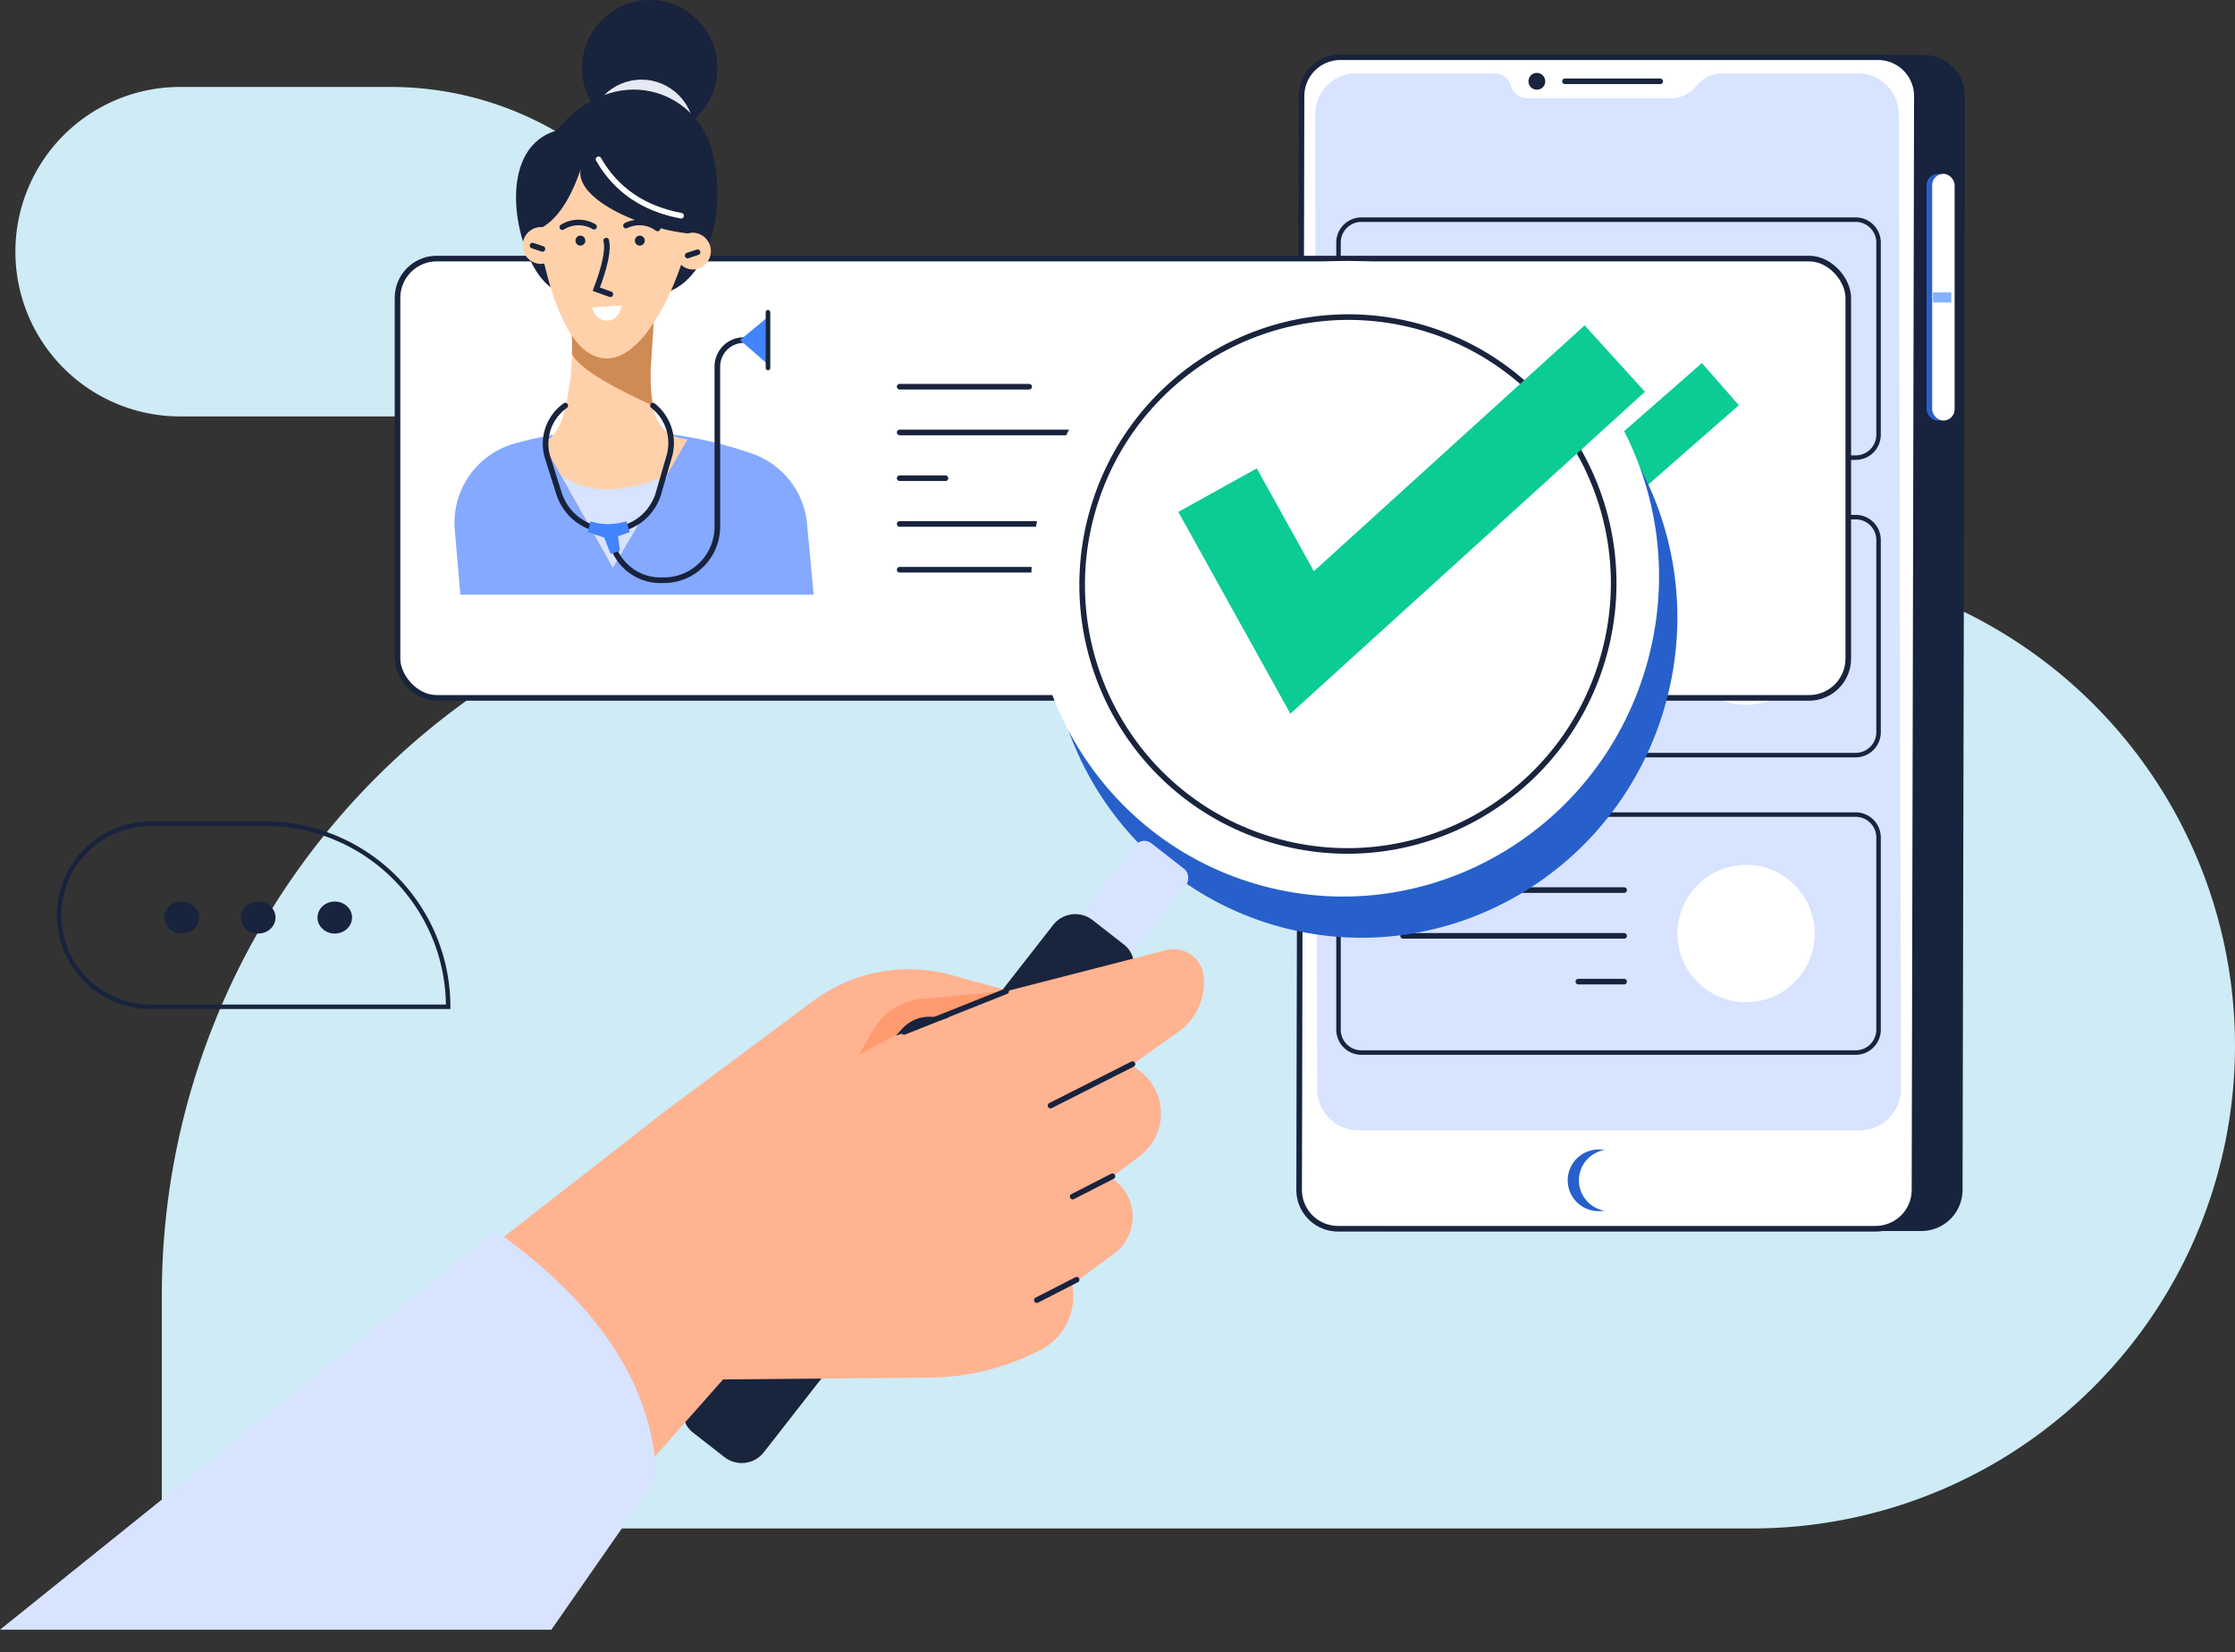 <svg xmlns="http://www.w3.org/2000/svg" width="398.565" height="294.691" viewBox="0 0 398.565 294.691">
    <rect x="0" y="0" width="398.565" height="294.691" fill="#333333" stroke="none"/>
    <defs>
        <style>
            .prefix__cls-1{fill:#ceebf6}.prefix__cls-1,.prefix__cls-16,.prefix__cls-17,.prefix__cls-2,.prefix__cls-21,.prefix__cls-4,.prefix__cls-9{fill-rule:evenodd}.prefix__cls-2,.prefix__cls-9{fill:none;stroke:#18233d;stroke-linecap:round}.prefix__cls-2{stroke-width:.8px}.prefix__cls-3,.prefix__cls-4{fill:#18233d}.prefix__cls-5{fill:#2760cb}.prefix__cls-6{fill:#fff}.prefix__cls-17,.prefix__cls-8{fill:#d7e3ff}.prefix__cls-10{fill:#19243d}.prefix__cls-16{fill:#ffd1ab}.prefix__cls-21{fill:#4385ff}
        </style>
    </defs>
    <g id="prefix__Page-1">
        <g id="prefix__Desktop-HD">
            <g id="prefix__the-job-you-search-is-aavailable_-submit-your-CV" data-name="the-job-you-search-is-aavailable,-submit-your-CV">
                <path id="prefix__Rectangle" d="M167.581 123h153.025a86.1 86.1 0 0 1 86.1 86.1 86.1 86.1 0 0 1-86.1 86.1H37v-41.619A130.581 130.581 0 0 1 167.581 123z" class="prefix__cls-1" transform="translate(-8.143 -22.616)"/>
                <g id="prefix__Group-13" transform="rotate(180 39.96 89.775)">
                    <path id="prefix__Rectangle-2" d="M32.645 32.645h20.4a16.323 16.323 0 0 0 16.326-16.322A16.323 16.323 0 0 0 53.049 0H0a32.645 32.645 0 0 0 32.645 32.645z" class="prefix__cls-2" data-name="Rectangle"/>
                    <g id="prefix__Group-3" transform="translate(17.139 13.058)">
                        <ellipse id="prefix__Oval" cx="3.082" cy="2.856" class="prefix__cls-3" rx="3.082" ry="2.856"/>
                        <ellipse id="prefix__Oval-2" cx="3.082" cy="2.856" class="prefix__cls-3" data-name="Oval" rx="3.082" ry="2.856" transform="translate(13.649)"/>
                        <ellipse id="prefix__Oval-3" cx="3.082" cy="2.856" class="prefix__cls-3" data-name="Oval" rx="3.082" ry="2.856" transform="translate(27.297)"/>
                    </g>
                </g>
                <path id="prefix__Rectangle-3" d="M58.762 58.762H96.3a29.381 29.381 0 0 0 29.381-29.381A29.381 29.381 0 0 0 96.3 0H0a58.762 58.762 0 0 0 58.762 58.762z" class="prefix__cls-1" data-name="Rectangle" transform="rotate(180 64.213 37.134)"/>
                <g id="prefix__Mobile" transform="translate(231.674 9.794)">
                    <path id="prefix__Rectangle-4" d="M17.78 0h95.862a7.345 7.345 0 0 1 7.345 7.345v.016l-.425 195.056a7.345 7.345 0 0 1-7.345 7.329H17.355a7.345 7.345 0 0 1-7.345-7.346v-.016l.425-195.055A7.345 7.345 0 0 1 17.78 0z" class="prefix__cls-4" data-name="Rectangle" transform="translate(-2.257)"/>
                    <rect id="prefix__Rectangle-5" width="4" height="44" class="prefix__cls-5" data-name="Rectangle" rx="2" transform="translate(111.891 21.206)"/>
                    <rect id="prefix__Rectangle-6" width="4" height="44" class="prefix__cls-6" data-name="Rectangle" rx="2" transform="translate(112.891 21.206)"/>
                    <path id="prefix__Rectangle-7" d="M7.872.5A6.937 6.937 0 0 0 .935 7.422L.51 202.478v.015a6.937 6.937 0 0 0 6.937 6.937h95.862a6.937 6.937 0 0 0 6.937-6.922l.425-195.056v-.015A6.937 6.937 0 0 0 103.734.5z" data-name="Rectangle" transform="translate(-.51 -.092)" style="fill:#fff;stroke:#18233d;fill-rule:evenodd"/>
                    <g id="prefix__Oval-4" data-name="Oval" transform="translate(47.905 195.056)">
                        <circle id="prefix__Mask" cx="5.5" cy="5.5" r="5.5" class="prefix__cls-5" transform="translate(-.014 .151)"/>
                        <circle id="prefix__Ellipse_73" cx="5.5" cy="5.5" r="5.5" class="prefix__cls-6" data-name="Ellipse 73" transform="translate(1.986 .151)"/>
                    </g>
                    <g id="prefix__Rectangle-_-Rectangle-_-Rectangle-_-Rectangle-Mask" data-name="Rectangle-+-Rectangle-+-Rectangle-+-Rectangle-Mask" transform="translate(2.857 3.265)">
                        <path id="prefix__Mask-2" d="M7.355 0H31.9a3.175 3.175 0 0 1 3.034 2.241 3.175 3.175 0 0 0 3.034 2.241h25.4a5.933 5.933 0 0 0 4.644-2.241A5.933 5.933 0 0 1 72.666 0h24.08a7.345 7.345 0 0 1 7.345 7.33l.368 173.836a7.345 7.345 0 0 1-7.33 7.361H7.723A7.345 7.345 0 0 1 .378 181.2L.01 7.361A7.345 7.345 0 0 1 7.34 0h.016z" class="prefix__cls-8" data-name="Mask" transform="translate(-.01)"/>
                        <path id="prefix__Rectangle-8" d="M9.194 97h88.143a4.081 4.081 0 0 1 4.081 4.081v34.278a4.081 4.081 0 0 1-4.081 4.081H9.194a4.081 4.081 0 0 1-4.081-4.081v-34.278A4.081 4.081 0 0 1 9.194 97z" class="prefix__cls-2" data-name="Rectangle" transform="translate(-.948 -17.835)"/>
                        <g id="prefix__Group-2" transform="translate(15.681 88.142)">
                            <g id="prefix__Group_508" data-name="Group 508" transform="rotate(180 36.703 12.242)">
                                <path id="prefix__Path-96" d="M0 0h23.095" class="prefix__cls-9" transform="translate(33.989 19.995)"/>
                                <path id="prefix__Path-96-2" d="M0 0h39.418" class="prefix__cls-9" data-name="Path-96" transform="translate(33.989 11.834)"/>
                                <path id="prefix__Path-96-3" d="M0 0h8.161" class="prefix__cls-9" data-name="Path-96" transform="translate(33.989 3.673)"/>
                                <circle id="prefix__Oval-5" cx="12.242" cy="12.242" r="12.242" class="prefix__cls-6" data-name="Oval"/>
                            </g>
                        </g>
                        <path id="prefix__Rectangle-9" d="M9.194 32h88.143a4.081 4.081 0 0 1 4.081 4.081v34.277a4.081 4.081 0 0 1-4.081 4.081H9.194a4.081 4.081 0 0 1-4.081-4.081V36.081A4.081 4.081 0 0 1 9.194 32z" class="prefix__cls-2" data-name="Rectangle" transform="translate(-.948 -5.884)"/>
                        <path id="prefix__Rectangle-10" d="M9.194 162h88.143a4.081 4.081 0 0 1 4.081 4.081v34.278a4.081 4.081 0 0 1-4.081 4.081H9.194a4.081 4.081 0 0 1-4.081-4.081v-34.278A4.081 4.081 0 0 1 9.194 162z" class="prefix__cls-2" data-name="Rectangle" transform="translate(-.948 -29.786)"/>
                        <g id="prefix__Group-2-2" data-name="Group-2" transform="translate(15.681 141.191)">
                            <g id="prefix__Group_509" data-name="Group 509" transform="rotate(180 36.703 12.242)">
                                <path id="prefix__Path-96-4" d="M0 0h23.095" class="prefix__cls-9" data-name="Path-96" transform="translate(33.989 19.995)"/>
                                <path id="prefix__Path-96-5" d="M0 0h39.418" class="prefix__cls-9" data-name="Path-96" transform="translate(33.989 11.834)"/>
                                <path id="prefix__Path-96-6" d="M0 0h8.161" class="prefix__cls-9" data-name="Path-96" transform="translate(33.989 3.673)"/>
                                <circle id="prefix__Oval-6" cx="12.242" cy="12.242" r="12.242" class="prefix__cls-6" data-name="Oval"/>
                            </g>
                        </g>
                    </g>
                    <rect id="prefix__Rectangle-11" width="18" height="1" class="prefix__cls-10" data-name="Rectangle" rx=".5" transform="translate(46.891 4.206)"/>
                    <circle id="prefix__Oval-7" cx="1.5" cy="1.5" r="1.5" class="prefix__cls-10" data-name="Oval" transform="translate(40.891 3.206)"/>
                    <path id="prefix__Path-106" d="M139 53h3.265" transform="translate(-25.974 -9.745)" style="stroke:#85b0ff;stroke-width:1.8px;fill:none;fill-rule:evenodd"/>
                </g>
                <rect id="prefix__Rectangle-12" width="258.714" height="78.349" data-name="Rectangle" rx="7" transform="translate(70.888 46.112)" style="fill:#fff;stroke-linecap:round;stroke:#18233d"/>
                <path id="prefix__Path-96-7" d="M198.224 84.5h23.095" class="prefix__cls-9" data-name="Path-96" transform="translate(-37.787 -15.537)"/>
                <path id="prefix__Path-96-8" d="M198.224 94.5h39.418" class="prefix__cls-9" data-name="Path-96" transform="translate(-37.787 -17.375)"/>
                <path id="prefix__Path-96-9" d="M198.224 104.5h8.161" class="prefix__cls-9" data-name="Path-96" transform="translate(-37.787 -19.214)"/>
                <path id="prefix__Path-96-10" d="M198.224 114.5h39.418" class="prefix__cls-9" data-name="Path-96" transform="translate(-37.787 -21.053)"/>
                <path id="prefix__Path-96-11" d="M198.224 124.5h32.645" class="prefix__cls-9" data-name="Path-96" transform="translate(-37.787 -22.891)"/>
                <path id="prefix__Path-229" d="M0 27.117l16.477 26.34L69.526 0" transform="rotate(4 -792.76 3431.44)" style="stroke-width:10px;stroke:#0acc94;fill:none;fill-rule:evenodd"/>
                <g id="prefix__Group-11" transform="translate(81.047)">
                    <path id="prefix__Path-153" d="M11.261 96.521a60.284 60.284 0 0 1 17.931-2.412A73.73 73.73 0 0 1 54.13 98.24a14.69 14.69 0 0 1 9.694 12.481L65 123.366H2L1 111.8a14.69 14.69 0 0 1 10.261-15.279z" transform="translate(-.948 -17.303)" style="fill:#85a9ff;fill-rule:evenodd"/>
                    <g id="prefix__Group-8" transform="translate(10.977)">
                        <g id="prefix__Group">
                            <ellipse id="prefix__Oval-8" cx="12.066" cy="12.133" class="prefix__cls-3" data-name="Oval" rx="12.066" ry="12.133" transform="translate(11.772)"/>
                            <ellipse id="prefix__Oval-9" cx="9.418" cy="9.47" data-name="Oval" rx="9.418" ry="9.47" transform="translate(12.949 14.205)" style="fill:#e5e9f3"/>
                            <path id="prefix__Path-103" d="M9.607 62.23A41.883 41.883 0 0 1 10.7 78.662C9.607 86.835 8.1 88.74 5.77 89.738l12.558 22.273 13.34-22.865q-6.584-.458-6.584-9.77A180.625 180.625 0 0 1 26.4 58.743z" class="prefix__cls-16" transform="translate(-1.061 -10.801)"/>
                            <path id="prefix__Path-157" d="M9.959 103.9q6.734 4.95 18.872 0L19.1 120.314z" class="prefix__cls-17" transform="translate(-1.831 -19.104)"/>
                            <path id="prefix__Path-105" d="M3.711 52.116c-4.554-7.068-6.453-22.29 3.463-25.227 10.587-12.6 24.877-7.235 27.748 3.472s-.68 23.826-8.99 25.639-17.667 3.184-22.221-3.884z" class="prefix__cls-4" transform="translate(0 -3.6)"/>
                            <path id="prefix__Path" d="M27 66.987c-.152 1.217-.338 3.971-.643 8.834a33.733 33.733 0 0 0 .254 8.834q-12.953-5.877-14.464-9.282a45.832 45.832 0 0 0-.222-6.435z" transform="translate(-2.192 -12.317)" style="fill:#cf8b54;fill-rule:evenodd"/>
                            <path id="prefix__Path-2" d="M4.984 47.321q4.083-2.382 6.816-10.335c-1.061 5.239 10.5 10.5 19.126 11.445a3.081 3.081 0 0 1 .9-.132 3.283 3.283 0 0 1 0 6.563 3.107 3.107 0 0 1-2.126-.844c-2.572 7.694-7.983 17.569-14.061 16.645q-6.59-1-10.343-16.873a3.089 3.089 0 0 1-.669.073 3.283 3.283 0 0 1 0-6.563 3.107 3.107 0 0 1 .366.022z" class="prefix__cls-16" data-name="Path" transform="translate(-.265 -6.801)"/>
                            <path id="prefix__Path-104" d="M19.3 52.569q.623 2.375-1.765 8.674l2.508.9" class="prefix__cls-9" transform="translate(-3.224 -9.666)"/>
                            <path id="prefix__Path-109" d="M24.024 49.165a5.455 5.455 0 0 1 5.633.509" class="prefix__cls-9" transform="translate(-4.417 -8.937)"/>
                            <path id="prefix__Path-109-2" d="M0 .562a5.454 5.454 0 0 1 5.633.506" class="prefix__cls-9" data-name="Path-109" transform="rotate(-6 385.274 -58.256)"/>
                            <ellipse id="prefix__Oval-10" cx=".883" cy=".888" class="prefix__cls-3" data-name="Oval" rx=".883" ry=".888" transform="translate(21.189 42.023)"/>
                            <ellipse id="prefix__Oval-11" cx=".883" cy=".888" class="prefix__cls-3" data-name="Oval" rx=".883" ry=".888" transform="translate(10.595 42.023)"/>
                            <path id="prefix__Path-110" d="M16.588 67.129l5.387-.41q-.765 2.725-2.693 2.725t-2.694-2.315z" transform="translate(-3.05 -12.268)" style="fill:#fff;fill-rule:evenodd"/>
                            <path id="prefix__Path-107" d="M37.5 55.708l1.766-.592" class="prefix__cls-9" transform="translate(-6.895 -10.134)"/>
                            <path id="prefix__Path-107-2" d="M0 0l1.766.592" class="prefix__cls-9" data-name="Path-107" transform="rotate(180 2.354 22.195)"/>
                            <path id="prefix__Path-108" d="M18.03 34.81q4.685 8.178 14.715 10.062" transform="translate(-3.315 -6.4)" style="stroke:#fff;stroke-linecap:round;fill:none;fill-rule:evenodd"/>
                        </g>
                    </g>
                    <path id="prefix__Path-154" d="M24.362 88.636a8.359 8.359 0 0 0-3.119 9.325l2 6.323a9.4 9.4 0 0 0 8.96 6.566 9.163 9.163 0 0 0 8.8-6.614l1.906-6.582A8.468 8.468 0 0 0 40 88.636" class="prefix__cls-9" transform="translate(-4.608 -16.297)"/>
                    <path id="prefix__Path-155" d="M35 108.217a8.929 8.929 0 0 0 8.929 8.929h.615a9.544 9.544 0 0 0 9.544-9.544V79.04a4.72 4.72 0 0 1 4.72-4.72" class="prefix__cls-9" transform="translate(-7.21 -13.665)"/>
                    <path id="prefix__Path-156" d="M30.557 113.912l-.483 1.929 2.915.972 1.167 2.913 1.654-.534-.335-2.622 2.095-.73-.612-1.929a11.726 11.726 0 0 1-3.308.507 9.65 9.65 0 0 1-3.093-.506z" class="prefix__cls-21" transform="translate(-6.303 -20.945)"/>
                    <path id="prefix__Path-158" d="M63.321 73.33l5.312-4.4v8.989z" class="prefix__cls-21" transform="translate(-12.416 -12.675)"/>
                    <rect id="prefix__Rectangle-13" width=".816" height="10.767" class="prefix__cls-3" data-name="Rectangle" rx=".408" transform="translate(55.499 55.271)"/>
                </g>
                <g id="prefix__Group-4" transform="translate(0 28.39)">
                    <g id="prefix__Group-26" transform="rotate(-165.02 143.384 116.597)">
                        <g id="prefix__Group-3-2" data-name="Group-3" transform="translate(0 118.923)">
                            <ellipse id="prefix__Oval-12" cx="55.905" cy="56.721" class="prefix__cls-5" data-name="Oval" rx="55.905" ry="56.721"/>
                            <ellipse id="prefix__Oval-13" cx="55.905" cy="56.721" class="prefix__cls-6" data-name="Oval" rx="55.905" ry="56.721" transform="translate(5.054 6.25)"/>
                            <g id="prefix___" data-name="$" transform="translate(12.879 14.579)">
                                <ellipse id="prefix__Mask-3" cx="47.367" cy="47.609" data-name="Mask" rx="47.367" ry="47.609" style="stroke:#19243d;fill:none"/>
                                <path id="prefix__Path-229-2" d="M0 27.117l16.477 26.34L69.526 0" data-name="Path-229" transform="rotate(168 35.467 46.341)" style="stroke-width:16px;stroke:#0acc94;fill:none;fill-rule:evenodd"/>
                            </g>
                        </g>
                        <g id="prefix__Group-25" transform="rotate(23 61.398 301.783)">
                            <rect id="prefix__Rectangle-14" width="11.469" height="40.449" class="prefix__cls-8" data-name="Rectangle" rx="2" transform="translate(2.921 92.688)"/>
                            <rect id="prefix__Rectangle-15" width="17.204" height="115.891" class="prefix__cls-10" data-name="Rectangle" rx="5"/>
                        </g>
                    </g>
                    <g id="prefix__Group-2-3" data-name="Group" transform="rotate(92 39.333 174.311)">
                        <path id="prefix__Path-88" d="M72.884 144.015l-40.24-48.04q-.514-.613-1.014-1.238L11.476 69.556a28.565 28.565 0 0 1-5.5-24.431L8.427 34.8.221 6.955A5.385 5.385 0 0 1 4.678.094a10.83 10.83 0 0 1 10.043 4.178L21 12.516a9.491 9.491 0 0 1 16.02-2.195l4.128 5.028a8.158 8.158 0 0 1 13.47-1.017l5.782 7.294a10.8 10.8 0 0 1 12.02 5.507l.573 1.1a43.115 43.115 0 0 1 4.871 18.095l1.622 36.911 39.244 32.337z" style="fill:#ffb391;fill-rule:evenodd"/>
                        <path id="prefix__Path-95" d="M7.464 17.62l4.744 8.221L7.8 23.487a11.426 11.426 0 0 1-5.953-8.664L0 0z" transform="translate(8.531 35.207)" style="fill:#ff9b6f;fill-rule:evenodd"/>
                        <path id="prefix__Path-89" d="M0 0l7.9 17.945" class="prefix__cls-9" transform="translate(8.531 35.207)"/>
                        <path id="prefix__Path-90" d="M0 0v3.264a6.529 6.529 0 0 0 2.309 4.981L3.59 9.331z" class="prefix__cls-4" transform="translate(13.558 45.256)"/>
                        <path id="prefix__Path-91" d="M0 0l7.9 14.356" class="prefix__cls-9" transform="translate(20.739 12.237)"/>
                        <path id="prefix__Path-92" d="M0 0l3.883 6.964" class="prefix__cls-9" transform="translate(40.845 15.108)"/>
                        <path id="prefix__Path-92-2" d="M0 0l3.883 6.964" class="prefix__cls-9" data-name="Path-92" transform="translate(59.515 20.851)"/>
                        <path id="prefix__Path-3" d="M74.143 116.066L0 30.18Q18.721 1.667 43.122 0l27.59 17.8z" class="prefix__cls-17" data-name="Path" transform="translate(54.448 94.485)"/>
                    </g>
                </g>
            </g>
        </g>
    </g>
</svg>
